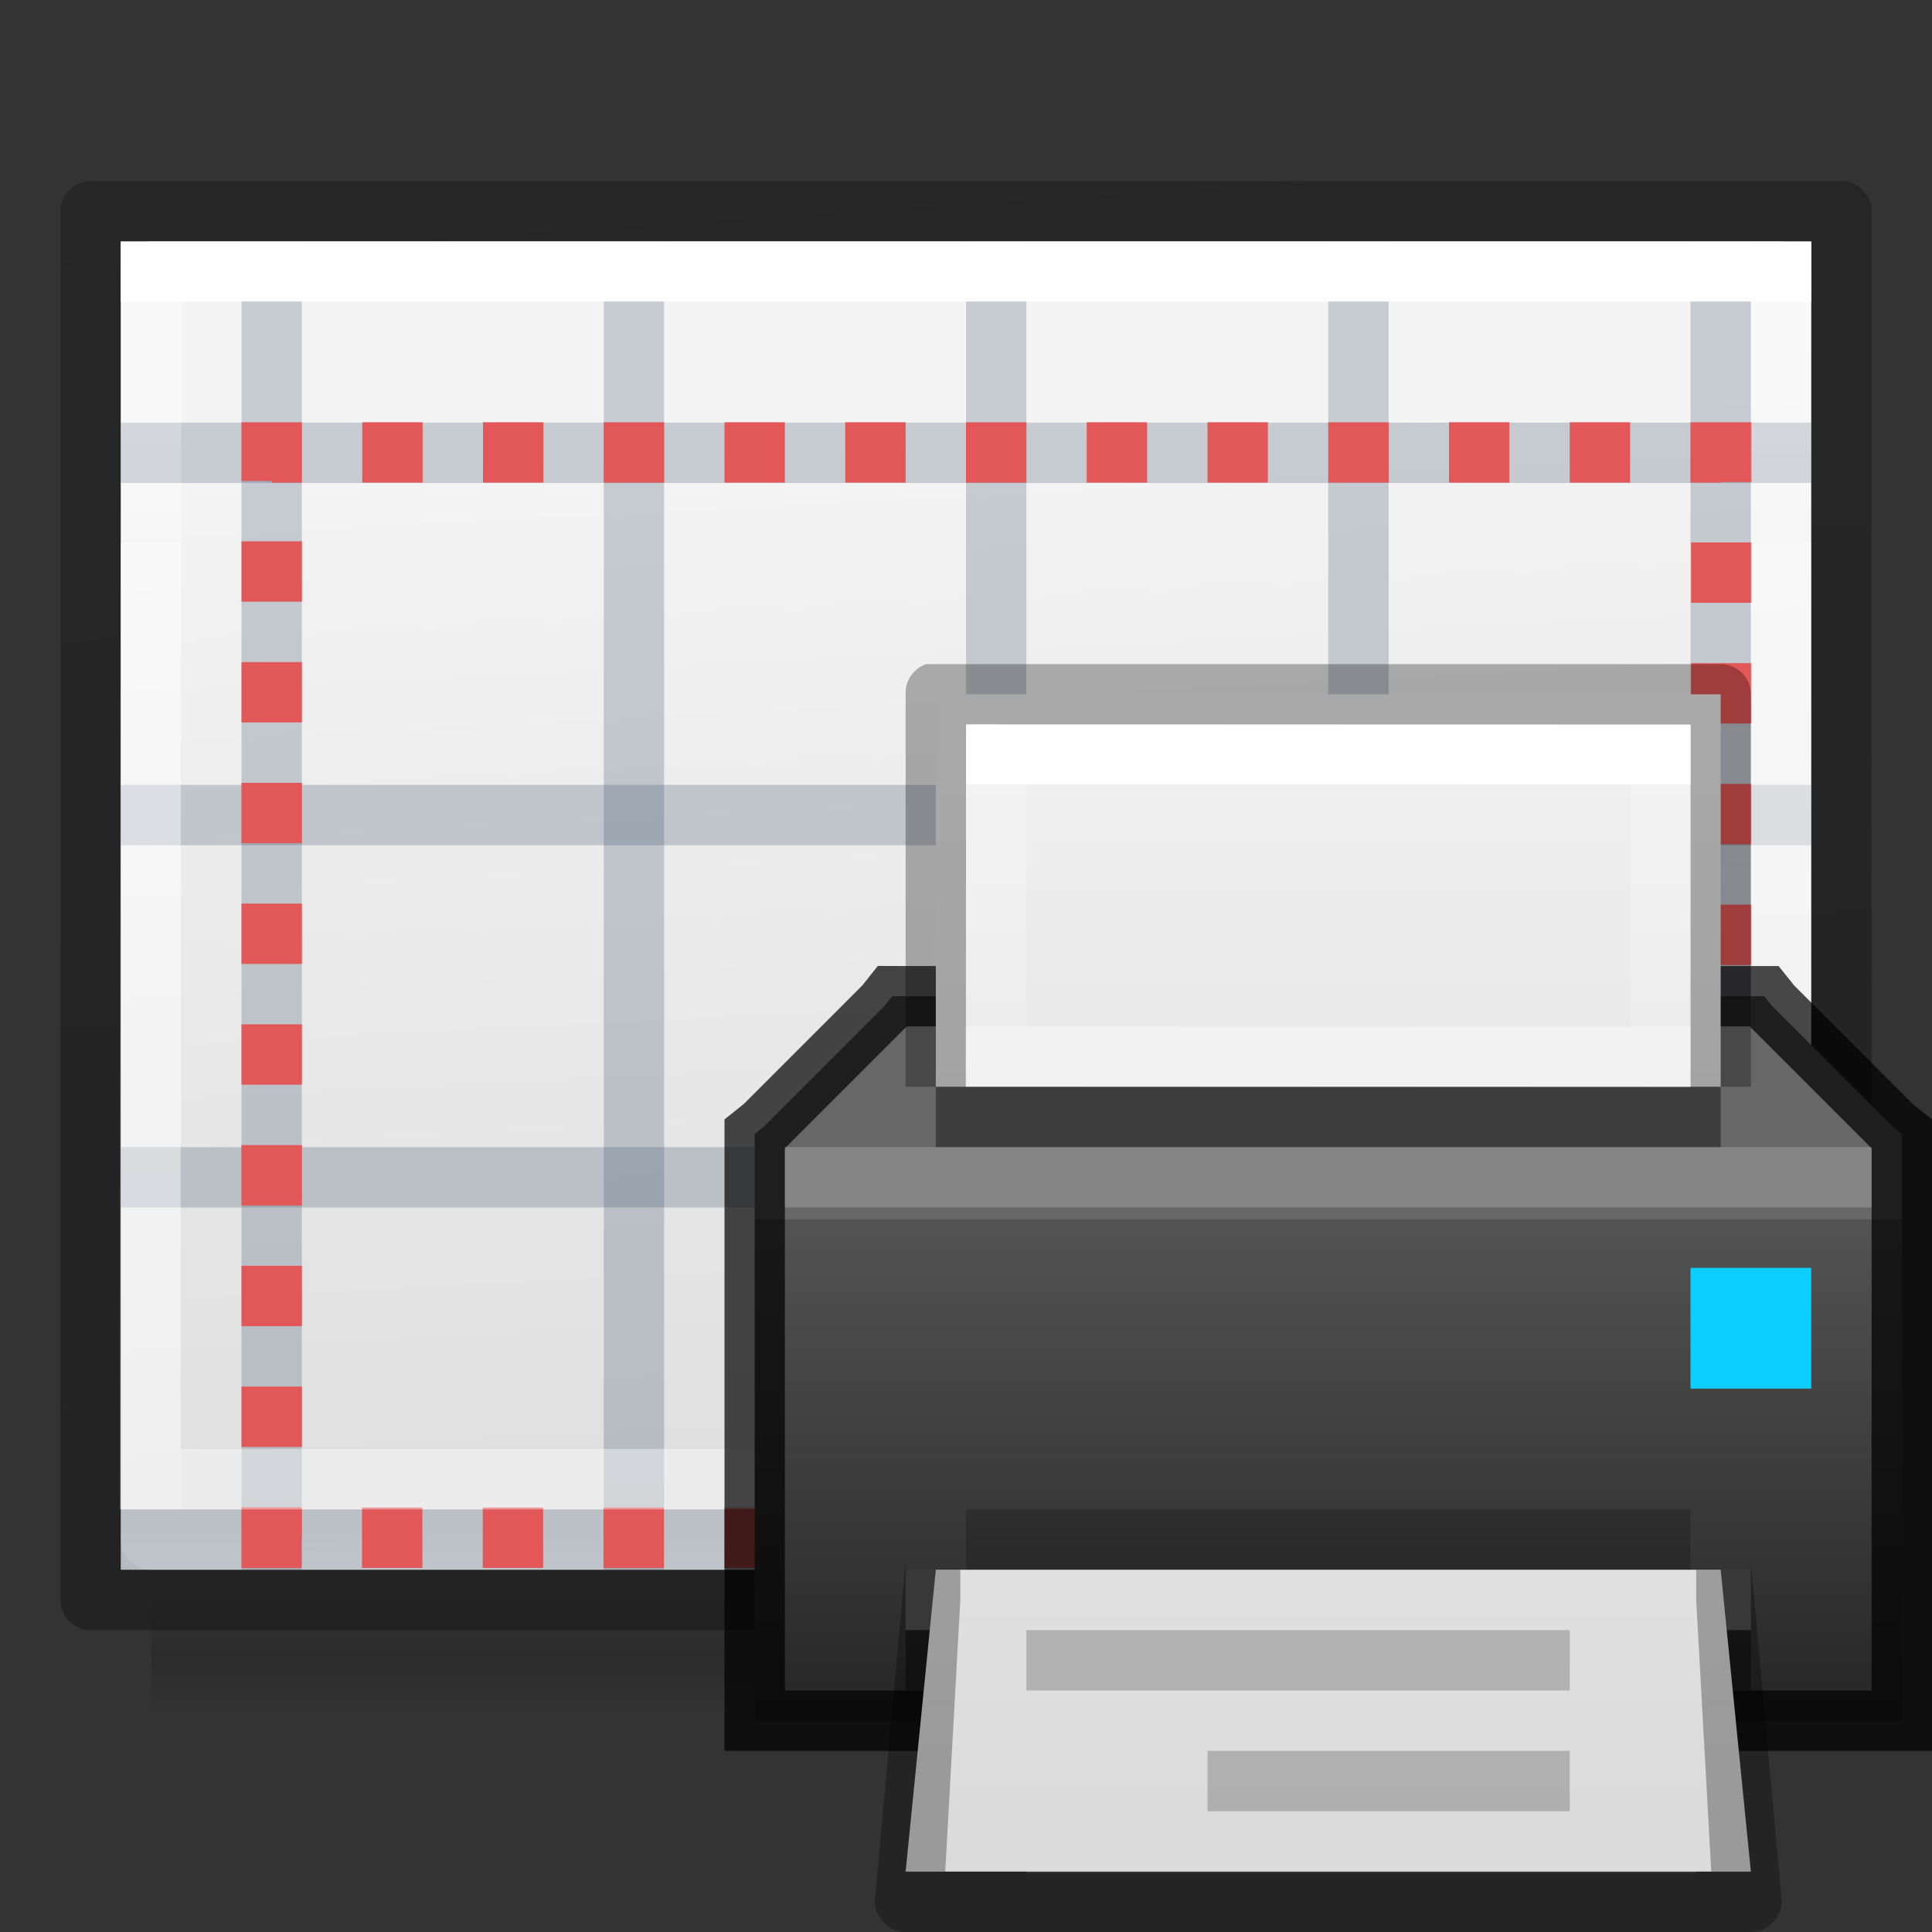 <svg height="32" width="32" xmlns="http://www.w3.org/2000/svg" xmlns:xlink="http://www.w3.org/1999/xlink"><rect width="100%" height="100%" fill="#333333" stroke="none"/><linearGradient id="a"><stop offset="0" stop-color="#fff"/><stop offset="0" stop-color="#fff" stop-opacity=".235"/><stop offset="1" stop-color="#fff" stop-opacity=".157"/><stop offset="1" stop-color="#fff" stop-opacity=".392"/></linearGradient><linearGradient id="b" gradientTransform="matrix(.405 0 0 .513 -1.734 .676)" gradientUnits="userSpaceOnUse" x1="24.001" x2="24.001" xlink:href="#a" y1="8.421" y2="16.21"/><linearGradient id="c"><stop offset="0"/><stop offset="1" stop-opacity="0"/></linearGradient><linearGradient id="d" gradientTransform="matrix(.568 0 0 .73 2.378 -2.514)" gradientUnits="userSpaceOnUse" x1="4.619" x2="43.381" y1="32.222" y2="32.222"><stop offset="0" stop-color="#fff"/><stop offset=".036" stop-color="#fff" stop-opacity=".235"/><stop offset=".951" stop-color="#fff" stop-opacity=".157"/><stop offset="1" stop-color="#fff" stop-opacity=".392"/></linearGradient><linearGradient id="e"><stop offset="0" stop-color="#f4f4f4"/><stop offset="1" stop-color="#dbdbdb"/></linearGradient><linearGradient id="f" gradientTransform="matrix(.629 0 0 .608 .914 -.535)" gradientUnits="userSpaceOnUse" x1="11.273" x2="44.682" xlink:href="#e" y1="27.178" y2="25.534"/><radialGradient id="g" cx="605.71" cy="486.65" gradientTransform="matrix(.016 0 0 .008 17.61 25.98)" gradientUnits="userSpaceOnUse" r="117.14" xlink:href="#c"/><radialGradient id="h" cx="605.71" cy="486.65" gradientTransform="matrix(-.016 0 0 .008 23.95 23.54)" gradientUnits="userSpaceOnUse" r="117.14" xlink:href="#c"/><linearGradient id="i" gradientTransform="matrix(.046 0 0 .008 -.542 25.98)" gradientUnits="userSpaceOnUse" x1="302.86" x2="302.86" y1="366.65" y2="609.51"><stop offset="0" stop-opacity="0"/><stop offset=".5"/><stop offset="1" stop-opacity="0"/></linearGradient><linearGradient id="j" gradientTransform="matrix(.531 0 0 .59 39.27 -1.792)" gradientUnits="userSpaceOnUse" x1="-21.238" x2="-68.351" y1="31.867" y2="35.258"><stop offset="0" stop-opacity=".318"/><stop offset="1" stop-opacity=".24"/></linearGradient><linearGradient id="k" gradientTransform="translate(10 6)" gradientUnits="userSpaceOnUse" x1="10" x2="10" y2="22"><stop offset="0" stop-color="#fff"/><stop offset="1" stop-color="#fff" stop-opacity="0"/></linearGradient><linearGradient id="l" gradientUnits="userSpaceOnUse" x1="22" x2="22" y1="29" y2="18"><stop offset="0" stop-color="#232323"/><stop offset=".8" stop-color="#535353"/><stop offset=".8" stop-color="#676767"/><stop offset="1" stop-color="#676767"/></linearGradient><linearGradient id="m" gradientTransform="matrix(.486 0 0 -.259 9.343 21.22)" gradientUnits="userSpaceOnUse" x1="30.176" x2="30.176" xlink:href="#e" y1="47.256" y2="-26.225"/><linearGradient id="n" gradientTransform="matrix(.486 0 0 -.259 9.343 35.72)" gradientUnits="userSpaceOnUse" x1="28.118" x2="28.118" xlink:href="#e" y1="91.732" y2="22.118"/><linearGradient id="o" gradientTransform="matrix(.405 0 0 .513 12.27 8.676)" gradientUnits="userSpaceOnUse" x1="24.001" x2="24.001" xlink:href="#a" y1="8.421" y2="16.21"/><path d="m4.95 29h22.1v2h-22.1z" fill="url(#i)" opacity=".15" transform="translate(-2.44 -2.44)"/><path d="m14.51 26.56v2c-.807.004-1.95-.448-1.95-1s.9-1 1.95-1z" fill="url(#h)" opacity=".15"/><path d="m27.05 29v2c.807.004 1.95-.448 1.95-1s-.9-1-1.95-1z" fill="url(#g)" opacity=".15" transform="translate(-2.44 -2.44)"/><path d="m5 1 22 .002v27.998h-22z" fill="url(#f)" transform="matrix(0 1 -1 0 31 -1)"/><g fill="none" stroke-linejoin="round"><path d="m26.5 28.5h-21v-27h21z" stroke="url(#d)" stroke-linecap="round" transform="matrix(0 1 -1 0 31 -1)"/><path d="m4.5.5 23 .002v28.998h-23z" stroke="url(#j)" transform="matrix(0 1 -1 0 31 -1)"/></g><path d="m4 4h1v22h-1zm6 0h1v22h-1zm6 0h1v22h-1zm6 0h1v22h-1zm6 0h1v22h-1z" fill="#2c465d" fill-opacity=".325" opacity=".7"/><path d="m30 7v1h-28v-1zm0 6v1h-28v-1zm0 6v1h-28v-1zm0 6v1h-28v-1z" fill="#2c465d" fill-opacity=".325" opacity=".7"/><path d="m4.5 7.494h24.01v17.976h-24.01z" fill="none" stroke="#e25757" stroke-dasharray="1 1" stroke-dashoffset=".5"/><path d="m16 12v1h12v-1z" fill="#fff" opacity=".4"/><path d="m29.5 24.5h-27.011l.011-20h27z" fill="none" stroke="url(#b)" stroke-linecap="round"/><path d="m16 12v14h12v-14zm1 1h10v12h-10z" fill="url(#k)" opacity=".4"/><path d="m14.78 16.5-.124.156-2 2-.156.125v9.72h19v-9.721l-.156-.124-2-2-.125-.156h-14.219z" fill="url(#l)"/><path d="m14.78 16.5-.124.156-2 2-.156.125v9.72h19v-9.72l-.156-.124-2-2-.125-.156h-14.219z" fill="none" opacity=".71" stroke="#000"/><path d="m15.5 18h13v-6.5h-13z" fill="url(#m)"/><path d="m13 19h18v1h-18z" fill="#fff" opacity=".2"/><path d="m15.344 11c-.214.07-.355.275-.344.5v6.5h1v-6h12v6h1v-6.5c0-.276-.224-.5-.5-.5h-13c-.03-.003-.063-.003-.094 0z" opacity=".3"/><path d="m15.5 18h13v1h-13z" opacity=".4"/><path d="m15 27h14v-1h-14z" fill="#505050"/><path d="m16 25h12v1h-12z" opacity=".2"/><path d="m15 27h14v1h-14z" opacity=".4"/><path d="m29 31-.5-5h-13l-.5 5z" fill="url(#n)"/><path d="m15 25.875-.5 5.5c-.077.3.19.635.5.625h14c.31.01.577-.326.5-.625l-.5-5.5v.125h-.906v.5l.25 4.5h-.25v.03h-11.094v-.03h-1.344l.25-4.5v-.5h-.906z" opacity=".3"/><path d="m17 27h9v1h-9z" opacity=".2"/><path d="m28 21h2v2h-2z" fill="#0cceff"/><path d="m27.502 17.505-11.008-.005.01-5 10.997.005z" fill="none" stroke="url(#o)" stroke-linecap="round"/><path d="m20 29h6v1h-6z" opacity=".2"/></svg>
